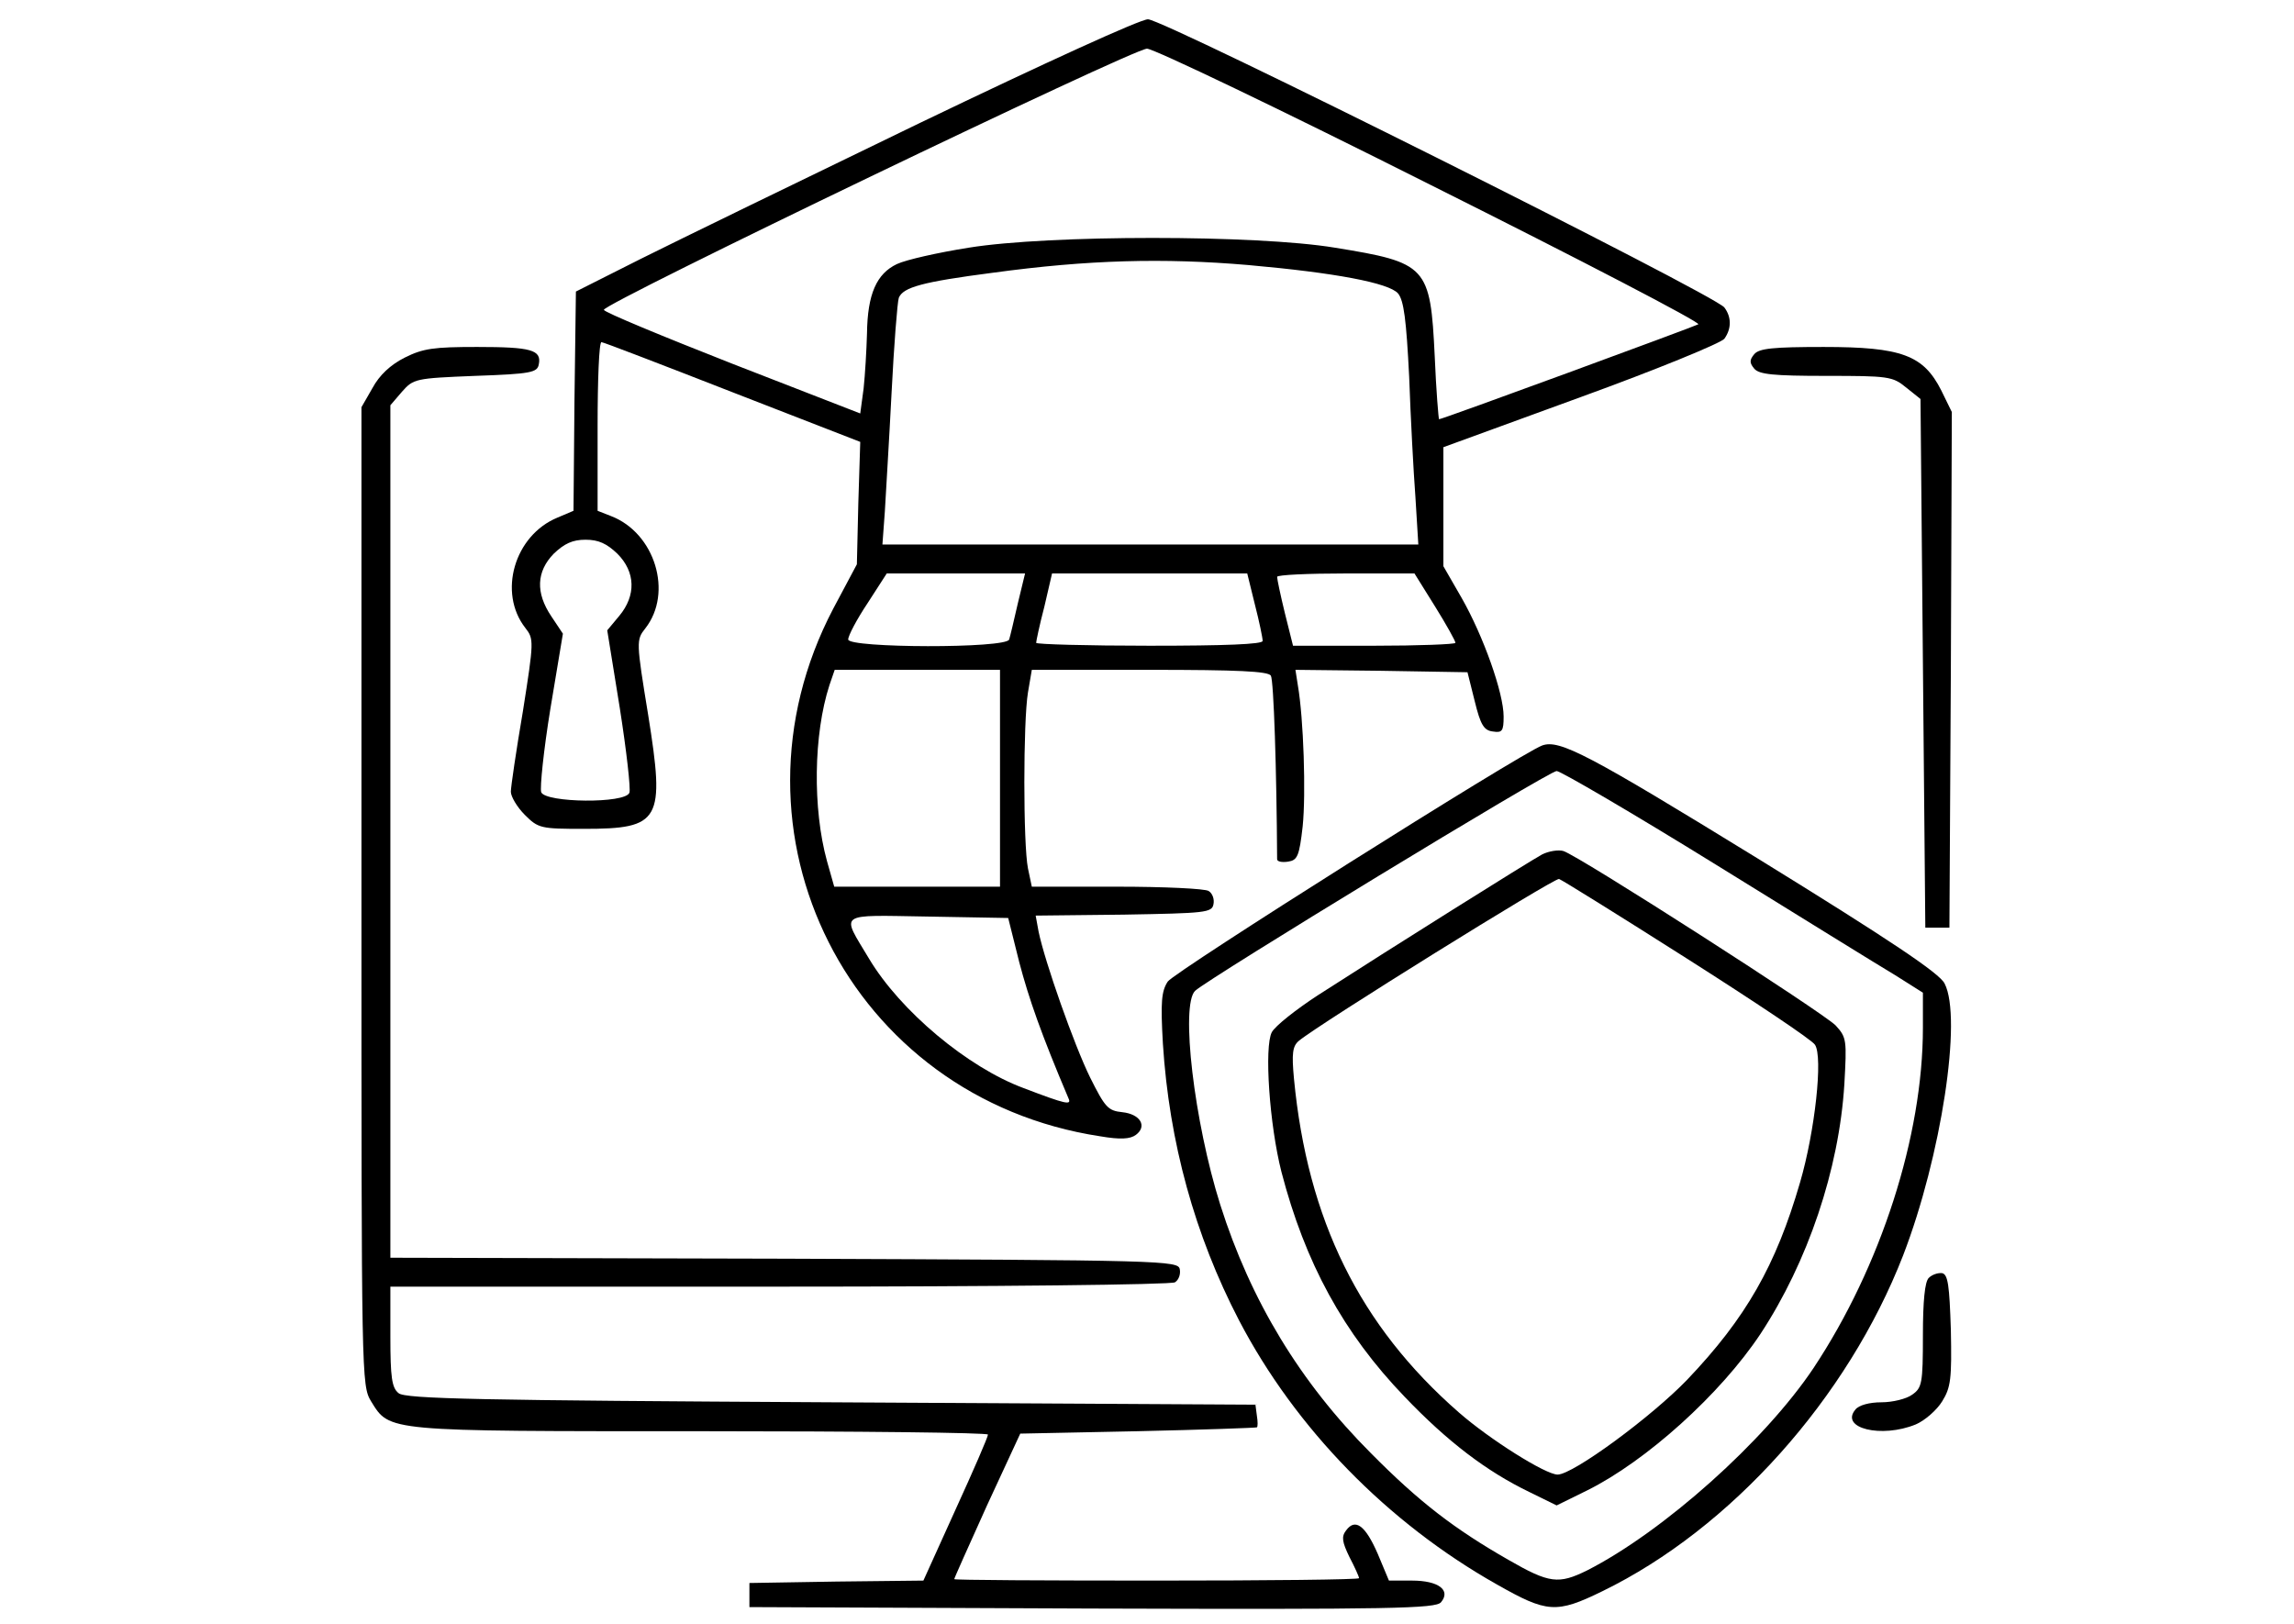 <?xml version="1.0" standalone="no"?>
<!DOCTYPE svg PUBLIC "-//W3C//DTD SVG 20010904//EN"
 "http://www.w3.org/TR/2001/REC-SVG-20010904/DTD/svg10.dtd">
<svg version="1.0" xmlns="http://www.w3.org/2000/svg"
 width="476pt" height="337pt" viewBox="0 0 476 337"
 preserveAspectRatio="xMidYMid meet">
<g transform="translate(0,337) scale(0.1,-0.1)"
fill="#000000" stroke="none">
<path d="M1909 3115 c-244 -118 -505 -245 -579 -282 l-135 -68 -3 -227 -2
-228 -33 -14 c-90 -37 -124 -156 -67 -229 18 -23 18 -27 -5 -173 -14 -82 -25
-157 -25 -167 0 -10 13 -32 29 -48 28 -28 33 -29 123 -29 159 0 168 17 133
236 -25 153 -25 156 -6 180 58 74 20 198 -71 233 l-28 11 0 175 c0 96 3 175 8
175 4 0 126 -47 272 -104 l265 -103 -4 -127 -3 -127 -49 -92 c-244 -465 34
-1016 554 -1095 41 -7 62 -6 74 3 24 18 9 43 -28 47 -30 3 -36 10 -67 72 -33
67 -94 240 -107 303 l-6 33 183 2 c170 3 183 4 186 22 2 10 -2 22 -10 27 -7 5
-93 9 -190 9 l-177 0 -8 38 c-10 50 -10 305 0 365 l8 47 244 0 c184 0 246 -3
252 -12 6 -10 12 -198 13 -381 0 -5 10 -7 23 -5 19 3 23 11 30 73 7 67 2 224
-10 293 l-5 32 178 -2 179 -3 15 -60 c12 -49 19 -61 38 -63 19 -3 22 1 22 31
0 49 -42 167 -87 246 l-38 66 0 124 0 123 285 104 c157 57 291 112 298 121 15
21 15 45 0 65 -21 27 -1163 598 -1196 598 -16 0 -213 -90 -473 -215z m1060
-129 c310 -155 560 -285 555 -289 -9 -5 -531 -197 -538 -197 -1 0 -6 59 -9
131 -9 187 -16 194 -207 225 -163 27 -593 27 -760 0 -63 -10 -130 -25 -149
-34 -42 -20 -61 -62 -62 -144 -1 -35 -4 -86 -7 -114 l-7 -52 -265 103 c-145
57 -266 107 -267 112 -4 12 1098 542 1127 542 14 0 279 -127 589 -283z m-379
-166 c180 -16 292 -37 311 -59 12 -15 17 -54 23 -173 3 -84 9 -197 13 -250 l6
-98 -556 0 -556 0 5 68 c2 37 9 148 14 247 5 99 12 188 15 197 9 22 49 33 195
52 198 27 354 31 530 16z m-1309 -599 c38 -38 39 -87 4 -129 l-25 -30 26 -161
c14 -89 23 -169 20 -176 -8 -23 -174 -21 -183 1 -3 9 5 87 19 173 l26 156 -24
36 c-33 49 -31 93 5 130 22 21 39 29 66 29 27 0 44 -8 66 -29z m831 -103 c-8
-35 -16 -69 -18 -75 -5 -19 -334 -18 -334 0 0 8 18 42 40 75 l40 62 143 0 144
0 -15 -62z m492 -3 c9 -35 16 -69 16 -75 0 -7 -78 -10 -235 -10 -129 0 -235 3
-235 6 0 3 7 37 17 75 l16 69 202 0 203 0 16 -65z m374 -4 c23 -37 42 -71 42
-75 0 -3 -76 -6 -169 -6 l-168 0 -17 68 c-9 37 -16 70 -16 75 0 4 64 7 143 7
l142 0 43 -69z m-903 -356 l0 -225 -172 0 -172 0 -15 53 c-30 109 -28 263 5
365 l11 32 171 0 172 0 0 -225z m40 -382 c20 -76 46 -150 102 -282 7 -15 -4
-13 -93 21 -116 43 -256 160 -321 269 -58 97 -68 90 122 87 l167 -3 23 -92z"/>
<path d="M840 2628 c-30 -15 -53 -37 -67 -63 l-23 -40 0 -1015 c0 -1001 0
-1015 20 -1048 39 -63 28 -62 685 -62 327 0 595 -3 595 -7 0 -5 -30 -74 -67
-155 l-67 -148 -180 -2 -181 -3 0 -25 0 -25 711 -3 c624 -2 713 0 724 13 21
25 -5 45 -60 45 l-48 0 -23 55 c-26 60 -47 75 -66 49 -10 -13 -8 -24 7 -55 11
-21 20 -41 20 -44 0 -3 -189 -5 -420 -5 -231 0 -420 1 -420 3 0 2 31 71 68
153 l69 149 244 5 c134 3 245 7 247 8 2 1 2 12 0 24 l-3 23 -881 5 c-726 4
-884 7 -897 19 -14 11 -17 33 -17 117 l0 104 808 0 c444 0 813 4 820 9 8 5 12
17 10 27 -3 18 -30 19 -821 22 l-817 2 0 885 0 884 24 28 c24 27 27 28 152 33
116 4 129 7 132 24 6 30 -16 36 -128 36 -90 0 -112 -3 -150 -22z"/>
<path d="M3640 2635 c-10 -12 -10 -18 0 -30 10 -12 40 -15 149 -15 129 0 138
-1 166 -24 l30 -24 5 -549 5 -548 25 0 25 0 3 535 2 535 -22 45 c-37 73 -82
90 -244 90 -105 0 -134 -3 -144 -15z"/>
<path d="M3200 1823 c-46 -17 -764 -470 -777 -490 -13 -20 -15 -42 -10 -129
13 -204 66 -397 158 -574 117 -224 308 -420 535 -548 104 -59 123 -61 219 -14
267 130 509 401 624 697 79 205 123 493 86 564 -10 21 -113 90 -387 259 -353
217 -412 248 -448 235z m360 -247 c173 -107 341 -211 373 -230 l57 -36 0 -73
c0 -224 -87 -495 -227 -706 -101 -151 -311 -339 -470 -420 -59 -29 -78 -27
-163 22 -112 64 -185 120 -285 221 -147 147 -250 317 -313 516 -54 171 -83
415 -52 444 28 26 734 456 750 456 8 0 157 -87 330 -194z"/>
<path d="M3200 1597 c-26 -14 -316 -196 -465 -292 -46 -30 -89 -64 -96 -77
-16 -30 -5 -192 20 -290 49 -188 128 -334 256 -467 88 -92 169 -154 258 -197
l57 -28 63 31 c123 61 277 200 360 325 98 149 163 341 174 518 5 91 5 97 -18
122 -25 26 -531 351 -565 362 -10 3 -30 0 -44 -7z m300 -216 c140 -89 260
-169 266 -179 17 -25 0 -180 -31 -286 -50 -172 -112 -281 -234 -409 -74 -77
-237 -197 -269 -197 -25 0 -141 73 -205 129 -206 180 -314 400 -342 692 -5 53
-3 68 10 79 42 35 531 339 540 336 6 -2 125 -76 265 -165z"/>
<path d="M4002 718 c-8 -8 -12 -48 -12 -119 0 -100 -2 -109 -22 -123 -12 -9
-41 -16 -64 -16 -25 0 -47 -6 -54 -15 -33 -39 54 -60 125 -31 19 8 44 30 55
48 18 29 20 47 18 148 -3 93 -6 115 -18 118 -9 1 -21 -3 -28 -10z"/>
</g>
</svg>
